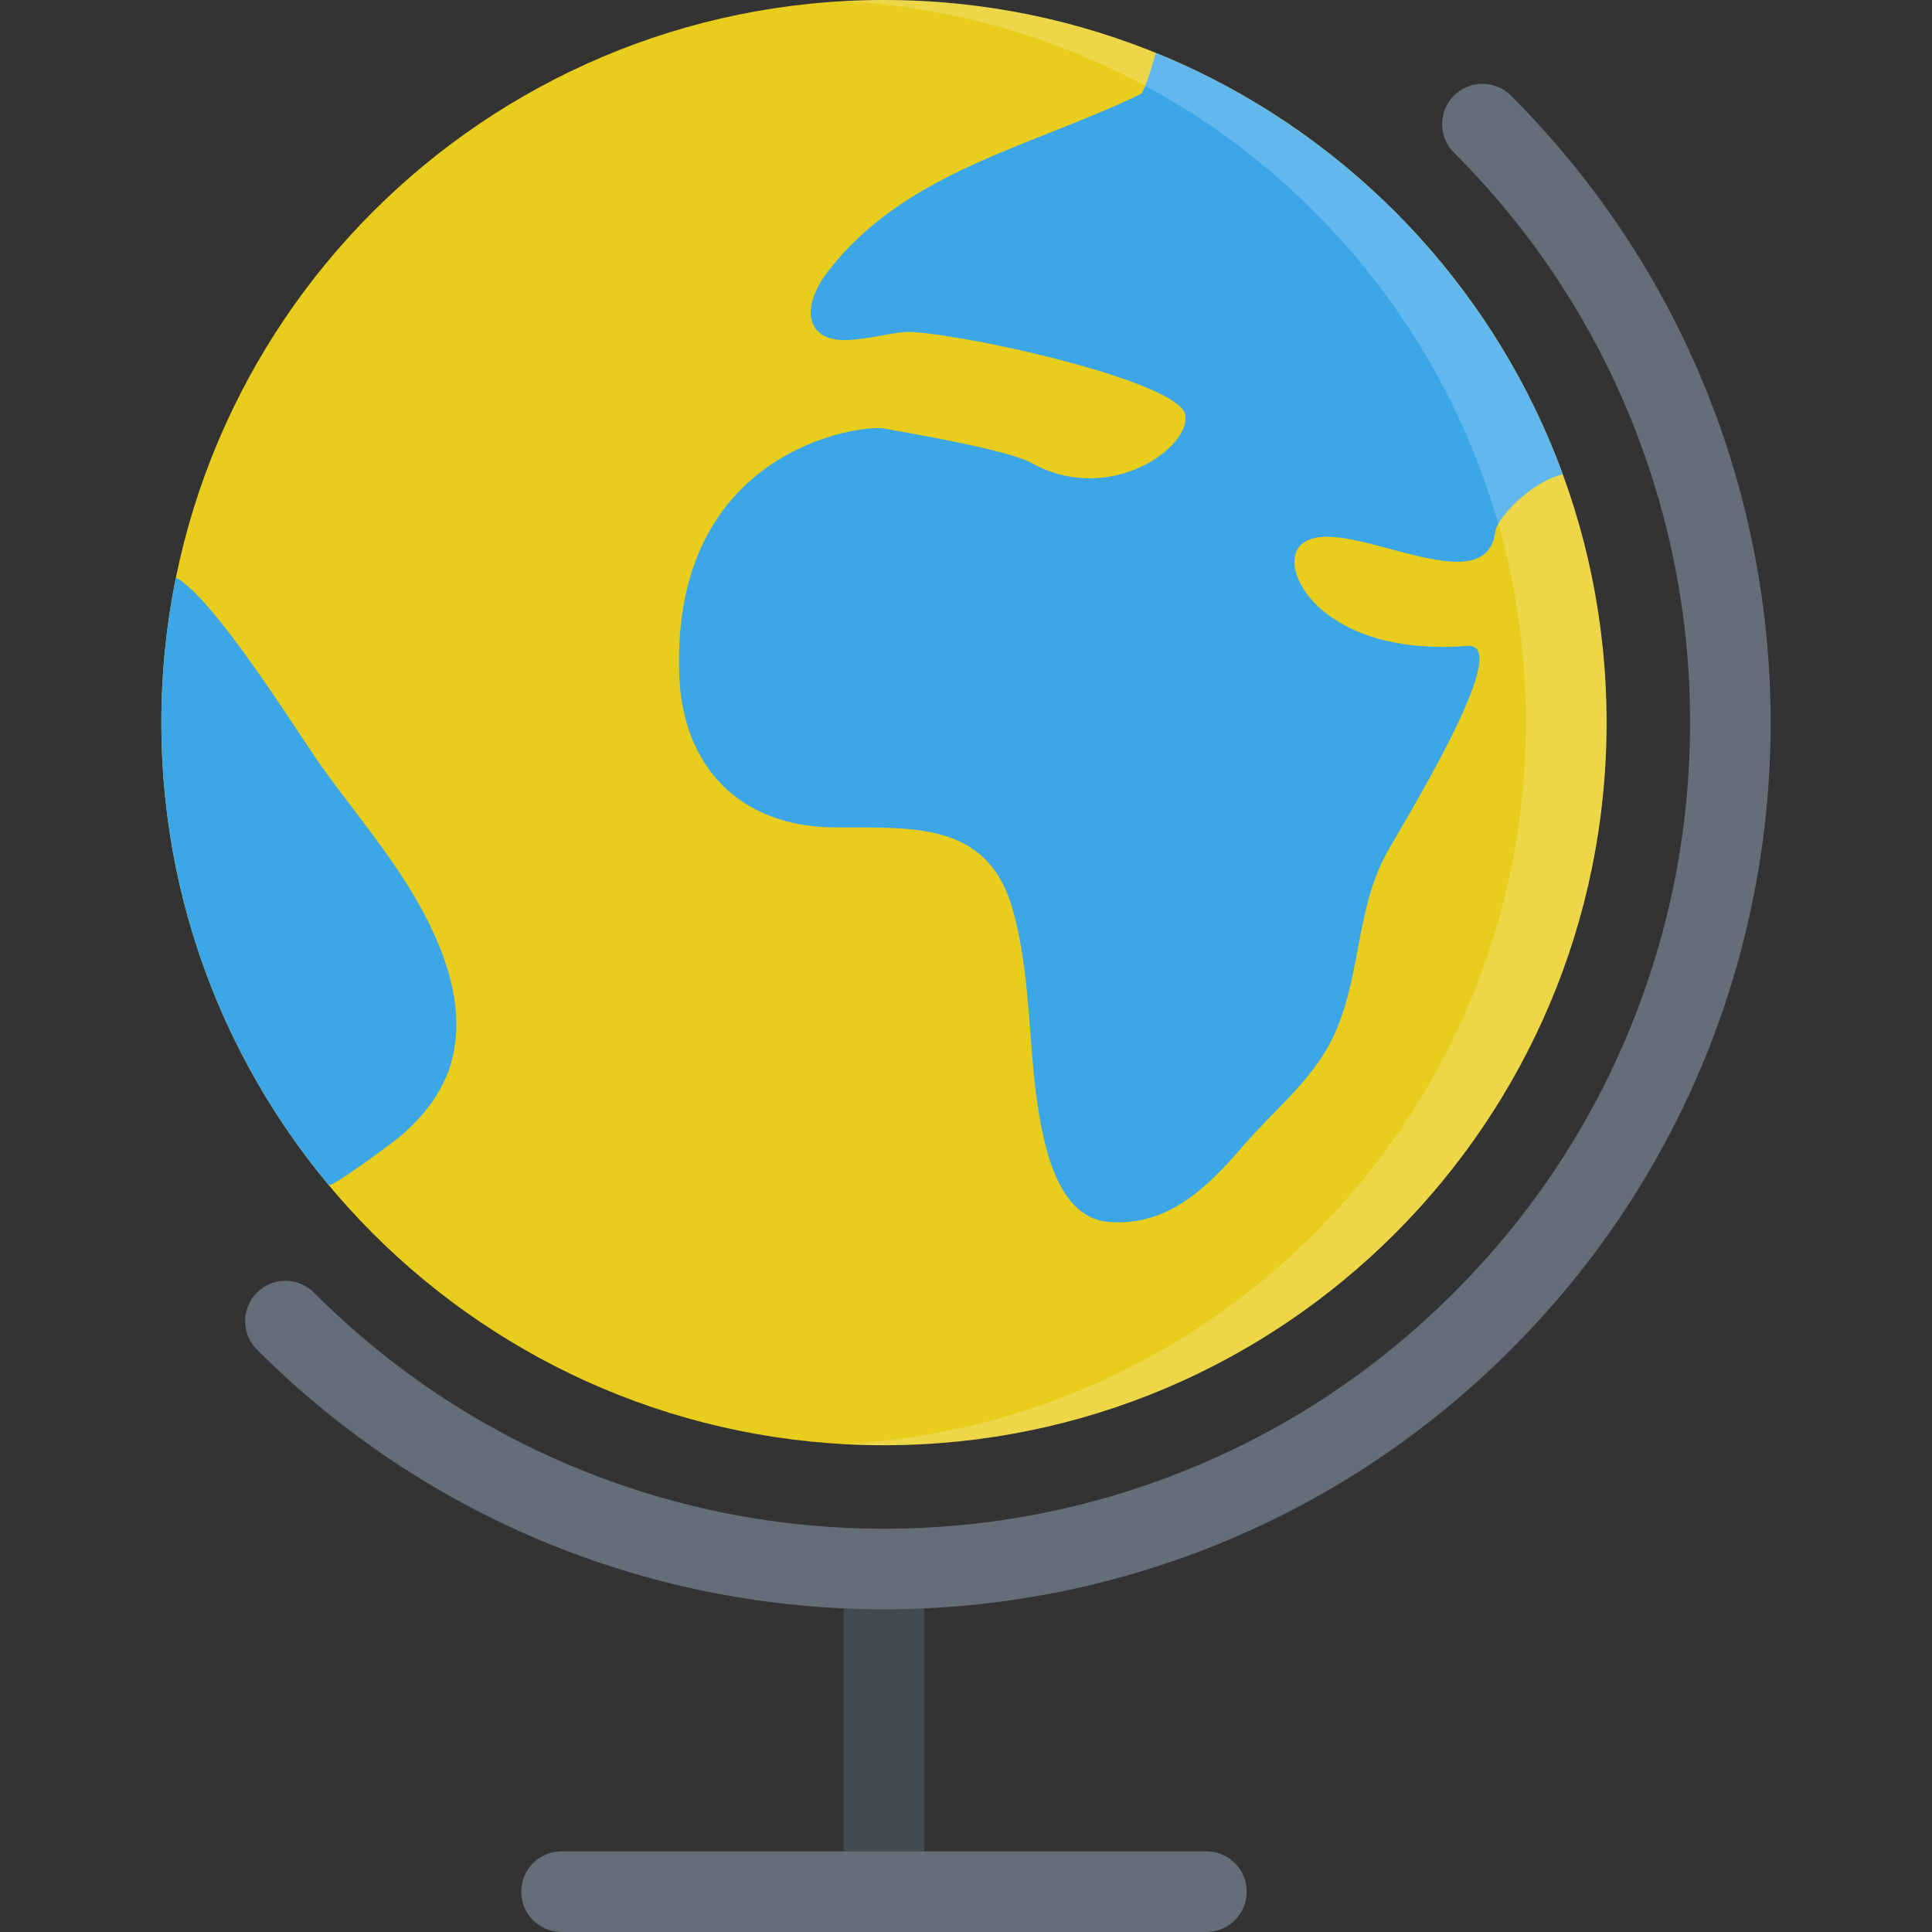 <!DOCTYPE svg PUBLIC "-//W3C//DTD SVG 1.1//EN" "http://www.w3.org/Graphics/SVG/1.1/DTD/svg11.dtd">
<!-- Uploaded to: SVG Repo, www.svgrepo.com, Transformed by: SVG Repo Mixer Tools -->
<svg version="1.1" id="Layer_1" xmlns="http://www.w3.org/2000/svg" xmlns:xlink="http://www.w3.org/1999/xlink" viewBox="0 0 511.993 511.993" xml:space="preserve" width="800px" height="800px" fill="#000000">
<rect x="0" y="0" width="511.993" height="511.993" fill="#333333" stroke="none"/>
<g id="SVGRepo_bgCarrier" stroke-width="0"/>
<g id="SVGRepo_tracerCarrier" stroke-linecap="round" stroke-linejoin="round"/>
<g id="SVGRepo_iconCarrier"> <rect x="223.567" y="411.396" style="fill:#434A54;" width="21.359" height="79.22"/> <g> <path style="fill:#656D78;" d="M400.41,25.336c-4.172-4.172-10.938-4.172-15.109,0s-4.172,10.938,0,15.109l0,0l0,0 c20.406,20.398,36.188,44.171,46.938,70.655c10.375,25.593,15.641,52.64,15.641,80.397s-5.266,54.804-15.641,80.397 c-10.75,26.477-26.531,50.258-46.938,70.662c-20.39,20.391-44.17,36.188-70.653,46.922c-25.594,10.375-52.641,15.641-80.39,15.641 c-27.765,0-54.812-5.266-80.405-15.641c-26.484-10.734-50.25-26.531-70.655-46.922l0,0l0,0c-4.172-4.186-10.938-4.186-15.109,0 c-4.172,4.156-4.172,10.938,0,15.094c45.89,45.891,106.029,68.828,166.169,68.828c60.125,0,120.264-22.938,166.153-68.828 C492.175,265.887,492.175,117.108,400.41,25.336z"/> <path style="fill:#656D78;" d="M319.71,490.617H148.806c-5.891,0-10.672,4.781-10.672,10.688s4.781,10.688,10.672,10.688H319.71 c5.89,0,10.671-4.781,10.671-10.688S325.6,490.617,319.71,490.617z"/> </g> <path style="fill:#e9cd1c;" d="M425.754,191.497c0,105.764-85.732,191.497-191.497,191.497 c-105.764,0-191.497-85.732-191.497-191.497C42.76,85.733,128.493,0,234.257,0C340.021,0,425.754,85.734,425.754,191.497z"/> <g> <path style="fill:#3ba6e8;" d="M388.91,171.17c-37.701,2.867-49.795-19.234-44.826-25.984c8.594-11.695,49.498,16.719,52.201-4.336 c0.484-3.695,9.734-13.335,17.875-15.132c-18.562-50.733-57.967-91.412-107.841-111.686c-1.703,5.742-3.203,10.484-4.031,10.891 c-28.75,13.977-62.718,20.468-83.109,47.335c-2.859,3.773-6.641,10.898-2.547,15.398c5.062,5.578,18.594-0.156,25.234,0.328 c18.468,1.328,70.546,13.453,72.234,21.89c1.688,8.429-19.766,24.39-40.734,12.82c-6.172-3.406-30.828-7.648-39.203-9.156 c-5.859-1.047-56.405,5.296-54.155,65.39c0.906,24.374,16.156,40.053,40.733,40.334c20.391,0.234,41.031-2.148,47.703,21.984 c5.656,20.453,3.5,41.625,8.547,61.984c2.031,8.188,6.359,19.688,16.734,20.578c15.734,1.359,26.312-9.219,35.765-20.188 c7.531-8.766,17.047-16.375,22.672-26.625c8.905-16.273,6.453-35.648,15.874-51.945C375.629,211.903,400.832,170.256,388.91,171.17 z"/> <path style="fill:#3ba6e8;" d="M104.212,228.801c-6-8.711-12.875-17.148-19.03-25.742c-5.75-8.007-28.172-44.413-38.562-50.007 c-2.531,12.422-3.859,25.273-3.859,38.445c0,46.608,16.656,89.327,44.328,122.53c0.703,0.859,17.343-11.5,18.812-12.75 c6.141-5.219,11.281-11.594,13.594-19.422C124.853,263.598,114.306,243.481,104.212,228.801z"/> </g> <g style="opacity:0.2;"> <path style="fill:#FFFFFF;" d="M234.257,0c-3.594,0-7.141,0.102-10.688,0.297c100.795,5.547,180.825,89.022,180.825,191.2 c0,102.186-80.029,185.653-180.825,191.2c3.547,0.203,7.094,0.297,10.688,0.297c105.764,0,191.497-85.732,191.497-191.497 C425.754,85.734,340.021,0,234.257,0z"/> </g> </g>
</svg>